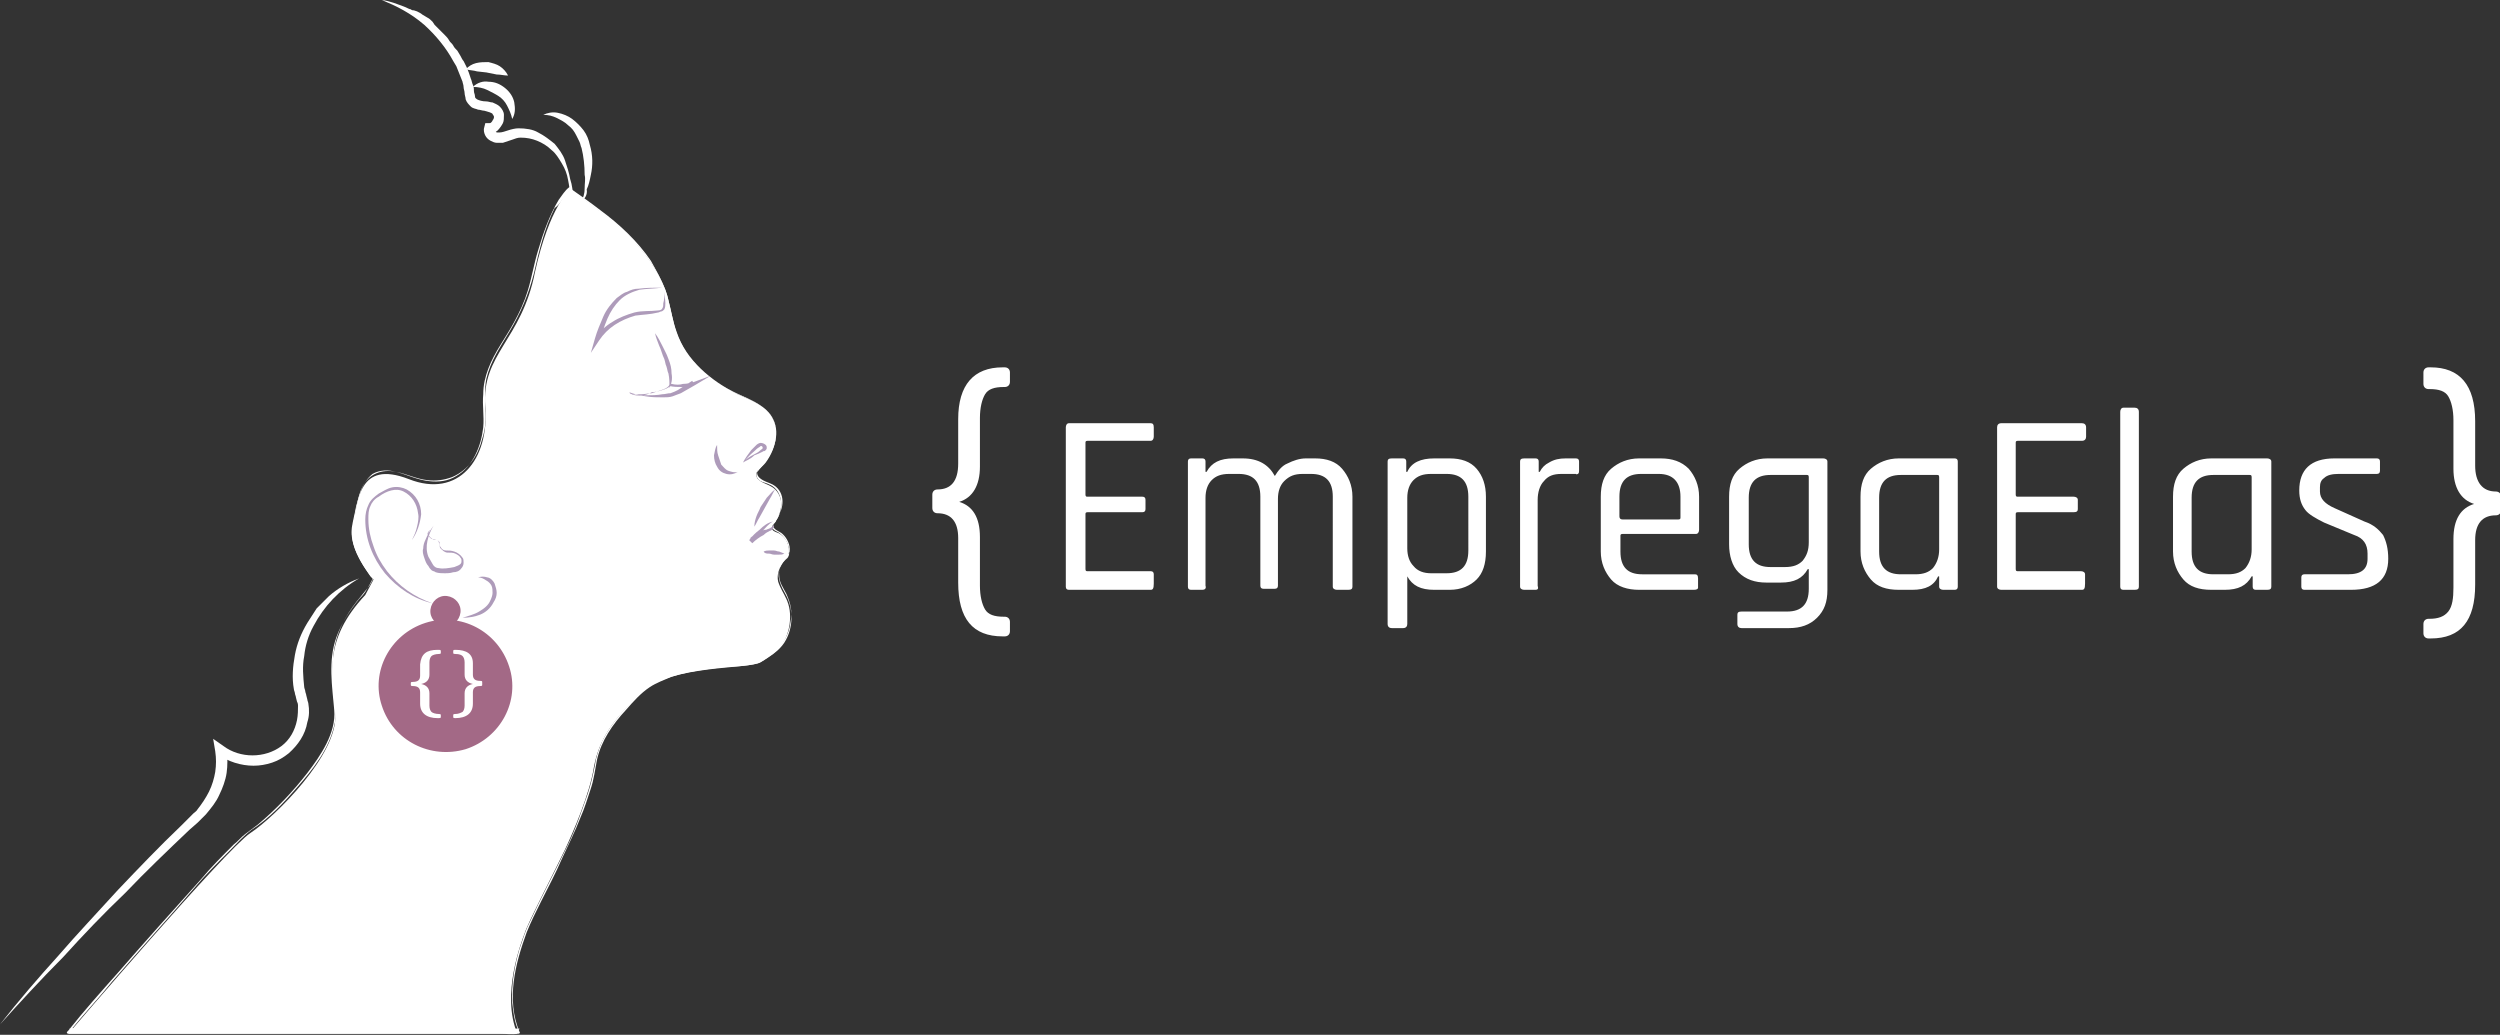 <?xml version="1.0" encoding="utf-8"?>
<!-- Generator: Adobe Illustrator 25.0.1, SVG Export Plug-In . SVG Version: 6.00 Build 0)  -->
<svg version="1.1" id="Camada_1" xmlns="http://www.w3.org/2000/svg" xmlns:xlink="http://www.w3.org/1999/xlink" x="0px" y="0px"
	 viewBox="0 0 241.6 100" style="enable-background:new 0 0 241.6 100;" xml:space="preserve">
<rect x="0" y="0" width="241.6" height="100" fill="#333333" stroke="none"/>
<style type="text/css">
	.st0{fill:#FFFFFF;}
	.st1{fill:#AE9BBA;}
	.st2{fill:#A36986;}
</style>
<path class="st0" d="M55.1,18.3c1.9,1.4,3.9,2.7,5.6,4.4c1.7,1.7,3.1,3.7,3.8,5.9c0.3,1.2,0.5,2.4,0.9,3.5c0.9,2.7,3.3,4.7,5.9,6
	c1.3,0.6,2.8,1.1,3.4,2.4c0.8,1.5,0,3.4-1.2,4.7c-0.2,0.2-0.4,0.4-0.4,0.6C73,46.5,74,46.7,74.5,47c0.6,0.3,1,1,1,1.7
	c0,0.7-0.3,1.4-0.7,1.9c-0.1,0.1-0.2,0.3-0.2,0.4c0,0.3,0.3,0.4,0.6,0.5c0.8,0.4,1.2,1.3,1,2.2c0,0-1.3,1.2-1,2.5
	c0.4,1.3,1.4,1.9,1.1,4.2c-0.4,2.3-1.7,2.8-2.8,3.6c-1.1,0.7-8.6,0.2-11.5,2.9c-2.9,2.8-4.1,4.6-4.6,7.2c-0.4,2.6-2,6.3-2.8,8
	c-0.8,1.7-3.7,7.3-3.9,8.1c-0.3,0.8-2.3,5.9-0.7,9.7H6.6c0,0,15.3-17.9,17.6-19.4c2.3-1.5,8.5-7.6,8.2-11.5
	c-0.3-3.9-1.2-7.1,2.9-11.5l0.8-1.5c0,0-2.6-2.9-2-5.2c0.5-2.3,0.5-6.4,5.4-4.5c4.8,1.9,7.8-1.9,7.4-7c-0.4-5.1,3.5-6.4,4.8-13
	C53.1,19.9,55.1,18.3,55.1,18.3z"/>
<path class="st0" d="M55.1,18.4c3.9,2.7,8.1,5.7,9.4,10.5c0.3,1.1,0.4,2.3,0.9,3.4c0.3,0.9,0.8,1.7,1.5,2.5c1.3,1.6,3,2.7,4.8,3.5
	c0.9,0.4,1.9,0.8,2.6,1.6c0.8,0.9,0.8,2,0.5,3c-0.2,0.5-0.4,1-0.7,1.4c-0.3,0.4-0.8,0.8-0.9,1.2c-0.2,0.7,0.7,1,1.2,1.2
	c1.3,0.5,1.5,1.9,0.9,3c-0.2,0.3-0.6,0.7-0.6,1.1c0.1,0.4,0.5,0.5,0.8,0.7c0.4,0.3,0.7,0.8,0.8,1.3c0,0.2,0.1,0.5,0,0.6
	c0,0.1-0.2,0.2-0.2,0.2c-0.5,0.6-0.9,1.2-0.8,2c0,0.7,0.4,1.2,0.7,1.8c0.4,0.9,0.6,1.7,0.4,2.7c-0.1,0.9-0.5,1.8-1.2,2.5
	c-0.4,0.4-1,0.8-1.6,1.1c-0.4,0.2-0.8,0.2-1.2,0.3c-0.6,0.1-1.2,0.1-1.9,0.2c-1.6,0.1-3.2,0.3-4.7,0.7c-1.5,0.4-2.8,0.9-3.9,2
	c-1.4,1.4-2.8,2.9-3.7,4.7c-0.3,0.7-0.6,1.5-0.7,2.3c-0.2,1-0.4,1.9-0.7,2.8c-0.6,1.7-1.2,3.5-2,5.1c-1.2,2.5-2.5,4.9-3.7,7.5
	c-0.4,0.8-0.6,1.6-0.9,2.4c-0.5,1.7-0.8,3.5-0.7,5.2c0.1,0.9,0.2,1.8,0.6,2.7c0-0.1,0.1-0.1,0.1-0.2c-1.4,0-2.9,0-4.3,0
	c-3.5,0-6.9,0-10.4,0c-4.2,0-8.4,0-12.5,0c-3.6,0-7.3,0-10.9,0c-1.2,0-2.4,0-3.6,0c-0.4,0-0.8,0-1.1,0c-0.2,0-0.4-0.1-0.6,0
	c0,0-0.1,0-0.1,0c0,0.1,0.1,0.1,0.1,0.2c1.3-1.6,2.7-3.1,4-4.7c2.6-3,5.3-6,7.9-9c1.1-1.3,2.3-2.5,3.5-3.7c0.7-0.7,1.3-1.4,2.1-2
	c1.7-1.1,3.1-2.6,4.4-4.1c1.5-1.7,3.1-3.7,3.6-6c0.3-1,0.1-2.1,0-3.1c-0.1-1.2-0.2-2.3-0.1-3.5c0.1-1.3,0.5-2.6,1.2-3.8
	c0.4-0.7,0.9-1.4,1.5-2.1c0.3-0.4,0.5-0.6,0.8-1c0.2-0.3,0.3-0.6,0.5-0.9c0-0.1,0-0.1,0-0.2c-0.9-1.1-1.8-2.4-2-3.8
	c-0.1-0.8,0.1-1.5,0.2-2.3c0.1-0.7,0.3-1.3,0.5-2c0.2-0.6,0.6-1.2,1.1-1.6c0.7-0.4,1.5-0.4,2.3-0.2c1,0.2,2,0.7,3,0.8
	c0.8,0.1,1.6,0,2.4-0.3c1.6-0.7,2.5-2.1,2.9-3.7c0.3-0.9,0.4-1.9,0.3-2.9c0-1-0.1-1.9,0.1-2.9c0.4-1.7,1.3-3,2.2-4.5
	c1.1-1.8,1.9-3.7,2.4-5.7c0.5-2.2,1-4.3,2-6.3C54.1,19.8,54.5,19,55.1,18.4C55.1,18.4,55.2,18.3,55.1,18.4c0.2-0.1,0.1-0.4-0.1-0.3
	c-0.4,0.3-0.7,0.8-1,1.2c-0.9,1.5-1.5,3.2-2,4.9c-0.4,1.3-0.6,2.6-1,3.9c-0.3,1-0.8,2.1-1.3,3c-0.8,1.5-1.9,2.9-2.5,4.5
	c-0.3,0.8-0.5,1.6-0.5,2.5c-0.1,1.1,0.1,2.1,0,3.2c-0.2,1.8-1,3.8-2.6,4.7c-0.8,0.5-1.7,0.6-2.6,0.5c-1.1-0.1-2.1-0.6-3.2-0.9
	c-1.4-0.3-2.7,0.2-3.3,1.5c-0.3,0.6-0.4,1.2-0.6,1.9c-0.1,0.6-0.3,1.3-0.4,2c-0.2,1.7,0.9,3.4,1.8,4.7c0.1,0.1,0.2,0.2,0.3,0.3
	c0-0.1,0-0.1,0-0.2c-0.2,0.3-0.3,0.6-0.5,0.9c-0.1,0.2-0.2,0.3-0.3,0.5c-0.2,0.3-0.4,0.5-0.6,0.7c-0.9,1.1-1.7,2.3-2.2,3.7
	c-0.8,2.3-0.4,4.7-0.2,7c0.2,2.2-1.3,4.4-2.6,6.1c-1.4,1.8-3,3.5-4.8,5c-0.4,0.3-0.8,0.6-1.2,0.9c-0.4,0.3-0.7,0.7-1.1,1
	c-1.1,1.1-2.2,2.2-3.2,3.4c-2.7,3-5.3,5.9-8,9c-1.6,1.8-3.3,3.7-4.8,5.6c0,0-0.1,0.1-0.1,0.1c-0.1,0.1,0,0.2,0.1,0.2
	c1.4,0,2.9,0,4.3,0c3.5,0,6.9,0,10.4,0c4.2,0,8.4,0,12.5,0c3.6,0,7.3,0,10.9,0c1.2,0,2.4,0,3.6,0c0.6,0,1.2,0.1,1.7,0
	c0,0,0.1,0,0.1,0c0.1,0,0.2-0.1,0.1-0.2c-1.3-3.1-0.4-6.6,0.7-9.6c0.4-1,0.9-2,1.4-3c0.7-1.4,1.4-2.7,2-4.1c0.6-1.3,1.3-2.7,1.8-4
	c0.4-0.9,0.7-1.9,1-2.8c0.3-0.9,0.4-1.8,0.6-2.8c0.4-1.8,1.5-3.4,2.8-4.8c0.7-0.8,1.4-1.6,2.3-2.2c0.6-0.4,1.4-0.7,2.1-1
	c1.5-0.5,3.2-0.7,4.8-0.9c1.2-0.1,2.4-0.1,3.5-0.4c0.4-0.1,0.8-0.4,1.1-0.6c0.6-0.4,1.1-0.8,1.5-1.4c0.9-1.4,0.9-3.3,0.1-4.7
	c-0.4-0.7-0.8-1.5-0.6-2.3c0.1-0.4,0.3-0.7,0.6-1c0.1-0.1,0.3-0.2,0.3-0.4c0.2-0.3,0-0.9-0.1-1.2c-0.2-0.4-0.4-0.7-0.8-1
	c-0.1-0.1-0.5-0.2-0.6-0.4c-0.1-0.1,0-0.4,0.1-0.5c0.1-0.1,0.2-0.2,0.2-0.3c0.3-0.4,0.5-1,0.5-1.5c0-0.9-0.4-1.7-1.2-2
	c-0.4-0.2-0.9-0.2-1.1-0.6c-0.4-0.5,0.5-1.1,0.8-1.5c1.1-1.5,1.5-3.6,0.1-5c-0.7-0.7-1.6-1.1-2.5-1.5c-0.9-0.4-1.9-0.9-2.7-1.5
	c-1.8-1.3-3.1-3-3.7-5.1c-0.3-1.2-0.5-2.4-0.9-3.6c-0.4-1-0.9-1.9-1.4-2.8c-1.3-1.9-3-3.5-4.9-4.9c-0.9-0.7-1.9-1.4-2.9-2.1
	C55.1,18.1,54.9,18.3,55.1,18.4z"/>
<path class="st1" d="M39.8,52.2c0.2-0.4,0.4-0.8,0.5-1.3c0.1-0.4,0.2-0.9,0.1-1.3c-0.1-0.9-0.6-1.7-1.4-2.1
	c-0.4-0.2-0.8-0.2-1.2-0.1c-0.4,0.1-0.8,0.3-1.2,0.6c-0.4,0.2-0.7,0.6-0.8,0.9c-0.2,0.4-0.2,0.8-0.2,1.3c0,0.9,0.2,1.8,0.5,2.6
	c0.3,0.9,0.7,1.6,1.3,2.4c1.1,1.4,2.6,2.5,4.4,3.1c-1.8-0.4-3.4-1.5-4.6-2.9c-1.2-1.5-1.9-3.3-1.9-5.2c0-0.5,0.1-1,0.3-1.4
	c0.2-0.5,0.6-0.8,1-1.1c0.4-0.2,0.8-0.5,1.3-0.6c0.5-0.1,1,0,1.4,0.2c0.9,0.5,1.4,1.4,1.4,2.4C40.6,50.6,40.3,51.5,39.8,52.2z"/>
<path class="st1" d="M41.6,51.2c-0.2,0.2-0.3,0.5-0.1,0.7c0.1,0.1,0.2,0.2,0.3,0.2c0.1,0.1,0.3,0,0.4,0.1c0.1,0,0.2,0.1,0.2,0.1
	c0.1,0.1,0.1,0.2,0.1,0.2c0,0.2,0,0.3,0.1,0.4c0.1,0.2,0.3,0.3,0.5,0.3c0.3,0,0.5,0,0.8,0.1c0.3,0.1,0.6,0.3,0.8,0.6
	c0.1,0.1,0.1,0.3,0.1,0.5c0,0.2-0.1,0.4-0.2,0.5c-0.2,0.3-0.5,0.4-0.8,0.4c-0.3,0.1-0.6,0.1-0.8,0.1c-0.3,0-0.6,0-0.9-0.1
	c-0.1-0.1-0.3-0.1-0.4-0.2c-0.1-0.1-0.2-0.2-0.3-0.4c-0.2-0.2-0.3-0.5-0.4-0.8c-0.1-0.3-0.2-0.6-0.1-0.9c0-0.3,0.1-0.6,0.2-0.8
	c0.2-0.5,0.5-1,0.8-1.4c-0.3,0.5-0.5,1-0.6,1.5c-0.1,0.5-0.1,1,0.1,1.5c0.1,0.2,0.3,0.5,0.4,0.7c0.1,0.2,0.3,0.4,0.6,0.4
	c0.4,0.1,1,0,1.5-0.1c0.3-0.1,0.5-0.2,0.6-0.3c0.1-0.1,0.1-0.2,0.1-0.3c0-0.1,0-0.2-0.1-0.3c-0.1-0.2-0.3-0.3-0.5-0.4
	c-0.2-0.1-0.5-0.1-0.8-0.1c-0.1,0-0.3-0.1-0.4-0.2c-0.1-0.1-0.3-0.2-0.3-0.4c0-0.2,0-0.3-0.1-0.4c0-0.1-0.1-0.2-0.2-0.2
	c-0.1-0.1-0.3-0.1-0.4-0.1c-0.1-0.1-0.3-0.2-0.3-0.3C41.2,51.7,41.3,51.4,41.6,51.2z"/>
<path class="st1" d="M46.2,55.8c0.3-0.1,0.6-0.1,0.9,0c0.1,0,0.3,0.1,0.4,0.2c0.1,0.1,0.2,0.2,0.3,0.4c0.1,0.3,0.2,0.6,0.2,0.9
	c0,0.3-0.1,0.6-0.3,0.9c-0.3,0.6-0.8,1-1.3,1.2s-1.1,0.3-1.7,0.3c0.6-0.2,1.1-0.3,1.6-0.6c0.5-0.3,0.9-0.6,1.1-1.1
	c0.1-0.2,0.2-0.5,0.2-0.7c0-0.2,0-0.5-0.1-0.7c-0.1-0.2-0.3-0.4-0.5-0.5C46.7,55.9,46.5,55.8,46.2,55.8z"/>
<path class="st1" d="M64.2,28.2c0,0.4,0.1,0.7,0.1,1.1c0,0.2,0,0.4-0.1,0.6c-0.1,0.1-0.2,0.2-0.3,0.2c-0.1,0-0.2,0.1-0.3,0.1
	c-0.8,0.2-1.5,0.2-2.2,0.3c-0.7,0.2-1.4,0.5-2,0.9c-0.6,0.4-1.1,0.9-1.5,1.5l-0.8,1.2l0.4-1.4c0.2-0.7,0.5-1.4,0.8-2.1
	c0.3-0.7,0.8-1.3,1.3-1.8c0.3-0.2,0.6-0.5,1-0.6c0.4-0.2,0.7-0.3,1.1-0.3c0.8-0.1,1.5-0.1,2.3-0.1c-0.8,0.1-1.5,0.1-2.2,0.2
	c-0.7,0.2-1.4,0.5-1.9,1c-0.5,0.5-0.9,1.1-1.2,1.8c-0.3,0.7-0.5,1.4-0.8,2.1l-0.4-0.2c0.4-0.6,1-1.2,1.7-1.6
	c0.6-0.4,1.4-0.7,2.1-0.9c0.8-0.2,1.5-0.1,2.3-0.2c0.2,0,0.4-0.1,0.4-0.2c0.1-0.1,0.1-0.3,0.1-0.5C64.2,29,64.2,28.6,64.2,28.2z"/>
<path class="st1" d="M63.3,32.2c0.3,0.4,0.5,0.8,0.7,1.2c0.1,0.2,0.2,0.4,0.3,0.6c0.1,0.2,0.2,0.4,0.3,0.7c0.2,0.5,0.3,0.9,0.3,1.4
	c0.1,0.5,0,1-0.2,1.4c0-0.5,0-0.9-0.1-1.4c-0.1-0.2-0.1-0.4-0.2-0.7c-0.1-0.2-0.1-0.4-0.2-0.7c-0.2-0.4-0.3-0.9-0.5-1.3
	C63.6,33.1,63.4,32.7,63.3,32.2z"/>
<path class="st1" d="M61,38.1c0.3,0,0.7,0,1,0c0.3,0,0.7-0.1,1-0.1c0.3-0.1,0.6-0.2,0.9-0.3c0.3-0.1,0.6-0.2,0.8-0.5l0.1-0.1l0.1,0
	c0.4,0.1,0.8,0.1,1.1,0c0.4,0,0.8-0.1,1.1-0.2l1.6-0.6l-1.5,0.9c-0.2,0.1-0.5,0.3-0.7,0.4c-0.2,0.1-0.5,0.3-0.7,0.4
	c-0.3,0.1-0.5,0.2-0.8,0.3c-0.3,0.1-0.6,0.1-0.9,0.1c-0.6,0-1.1,0-1.7-0.1c-0.6-0.1-1.1-0.2-1.6-0.4v0L61,38.1L60.8,38v0
	c0.5,0.2,1.1,0.2,1.6,0.2c0.6,0,1.1,0,1.6-0.1c0.3,0,0.5-0.1,0.8-0.1c0.3-0.1,0.5-0.2,0.7-0.3c0.5-0.3,0.9-0.6,1.4-0.9l0.2,0.4
	c-0.4,0.1-0.8,0.2-1.2,0.2c-0.4,0-0.8,0-1.2-0.1l0.2-0.1c-0.3,0.3-0.6,0.4-0.9,0.5c-0.3,0.1-0.7,0.2-1,0.2
	C62.3,38.3,61.6,38.3,61,38.1z"/>
<path class="st1" d="M71.8,44.7c0.2-0.4,0.5-0.8,0.8-1.2c0.2-0.2,0.3-0.3,0.5-0.5c0.1-0.1,0.3-0.2,0.4-0.2c0.2,0,0.4,0.1,0.5,0.2
	c0.1,0.1,0.1,0.2,0.1,0.3c0,0.1-0.1,0.2-0.1,0.2c-0.1,0.1-0.1,0.1-0.2,0.1c-0.1,0-0.1,0.1-0.2,0.1c-0.2,0.1-0.4,0.2-0.7,0.3
	C72.5,44.4,72.1,44.5,71.8,44.7c0.2-0.3,0.7-0.6,1.1-0.8c0.2-0.1,0.4-0.2,0.6-0.4c0.1-0.1,0.2-0.1,0.2-0.2c0,0,0-0.1,0-0.1
	c0,0,0,0,0,0c0,0-0.1-0.1-0.1-0.1c-0.1,0-0.1,0-0.2,0.1c-0.2,0.1-0.4,0.3-0.5,0.4C72.4,44,72.1,44.4,71.8,44.7z"/>
<path class="st1" d="M69.3,43c0,0.4,0,0.7,0.1,1s0.2,0.6,0.3,0.9c0.2,0.2,0.4,0.5,0.7,0.6c0.3,0.1,0.6,0.2,0.9,0.1
	c-0.3,0.2-0.7,0.3-1.1,0.2c-0.4-0.1-0.7-0.3-0.9-0.7C69.1,44.8,69,44.4,69,44C69.1,43.6,69.1,43.3,69.3,43z"/>
<path class="st1" d="M74.7,50.4c-0.4,0.2-0.7,0.6-1,0.9c-0.3,0.3-0.6,0.7-0.9,1l-0.3-0.3c0.2-0.2,0.4-0.3,0.6-0.4
	c0.2-0.1,0.4-0.2,0.6-0.3c0.1-0.1,0.2-0.1,0.3-0.1c0.1,0,0.2-0.1,0.3-0.1c0.2-0.1,0.4-0.2,0.5-0.4c0,0.1,0,0.1,0,0.2
	c0,0.1-0.1,0.1-0.1,0.2c-0.1,0.1-0.2,0.2-0.3,0.2c-0.2,0.1-0.4,0.2-0.6,0.4c-0.4,0.2-0.8,0.5-1.1,0.8l-0.3-0.3c0.3-0.4,0.6-0.7,1-1
	C73.8,50.8,74.2,50.5,74.7,50.4z"/>
<path class="st1" d="M74.9,47.3c-0.2,0.3-0.3,0.6-0.5,0.9l-0.5,0.9l-0.5,0.9c-0.2,0.3-0.3,0.6-0.5,0.9c0-0.4,0.1-0.7,0.2-1
	c0.1-0.3,0.3-0.6,0.4-0.9c0.2-0.3,0.4-0.6,0.6-0.9C74.4,47.8,74.6,47.5,74.9,47.3z"/>
<path class="st1" d="M73.8,53.3c0.2-0.1,0.4-0.1,0.5-0.1c0.2,0,0.3,0,0.5,0c0.2,0,0.3,0.1,0.5,0.1c0.2,0.1,0.3,0.1,0.5,0.2
	c-0.2,0.1-0.3,0.1-0.5,0.1c-0.2,0-0.3,0-0.5,0c-0.2,0-0.3-0.1-0.5-0.1C74.1,53.5,73.9,53.5,73.8,53.3z"/>
<path class="st0" d="M55.1,20.9c0-0.6,0-1.2,0-1.8c0-0.6-0.1-1.2-0.2-1.7c-0.1-0.6-0.3-1.1-0.6-1.6c-0.3-0.5-0.6-1-1-1.3
	c-0.4-0.4-0.9-0.7-1.4-0.9c-0.5-0.2-1-0.3-1.6-0.3c-0.3,0-0.5,0.1-0.8,0.2c-0.3,0.1-0.6,0.2-0.9,0.3c-0.1,0-0.2,0-0.3,0
	c-0.1,0-0.2,0-0.3,0c-0.2,0-0.4-0.1-0.6-0.2c-0.2-0.1-0.4-0.3-0.5-0.5c-0.1-0.2-0.2-0.5-0.1-0.8l0.1-0.4h0.4c0.1,0,0.1,0,0.2-0.1
	c0.1-0.1,0.1-0.2,0.2-0.3c0-0.1,0.1-0.2,0-0.3c0-0.1-0.1-0.1-0.1-0.2c-0.1-0.1-0.4-0.2-0.8-0.3c-0.2,0-0.4-0.1-0.6-0.1
	c-0.2-0.1-0.5-0.1-0.7-0.3c-0.2-0.2-0.4-0.4-0.5-0.7C45,9.4,44.9,9.2,44.9,9c0-0.2-0.1-0.4-0.1-0.6c0-0.2-0.1-0.4-0.1-0.5l-0.2-0.5
	l-0.2-0.5c-0.1-0.2-0.1-0.3-0.2-0.5c-0.1-0.2-0.2-0.3-0.3-0.5c-0.7-1.3-1.7-2.5-2.8-3.5C40.3,1.8,39.7,1.4,39,1
	c-0.7-0.4-1.4-0.7-2.1-1c0.8,0.1,1.5,0.4,2.3,0.7c0.2,0.1,0.4,0.2,0.5,0.2C39.8,1,39.9,1,40,1l0.3,0.1c0.2,0.1,0.4,0.2,0.5,0.3
	l0.5,0.3c0.2,0.1,0.3,0.2,0.5,0.4L42,2.4l0.2,0.2c0.1,0.1,0.3,0.3,0.4,0.4l0.4,0.4c0.1,0.1,0.3,0.3,0.4,0.5c0.1,0.2,0.3,0.3,0.4,0.5
	c0.1,0.2,0.2,0.3,0.4,0.5l0.3,0.5c0.1,0.2,0.2,0.4,0.3,0.5c0.1,0.2,0.2,0.4,0.3,0.6L45.3,7l0.2,0.6c0.1,0.2,0.1,0.4,0.2,0.6
	c0.1,0.2,0.1,0.4,0.1,0.6c0,0.2,0.1,0.3,0.1,0.5s0.1,0.2,0.2,0.3c0.2,0.1,0.5,0.2,0.9,0.2c0.2,0,0.4,0.1,0.6,0.1
	c0.2,0.1,0.5,0.2,0.7,0.4c0.2,0.2,0.4,0.5,0.4,0.8c0,0.3,0,0.6-0.1,0.8c-0.1,0.2-0.3,0.5-0.5,0.7c-0.2,0.2-0.6,0.3-0.9,0.3l0.5-0.4
	c0,0,0,0,0,0.1c0,0,0.1,0.1,0.1,0.1c0.1,0,0.2,0.1,0.2,0.1c0,0,0.1,0,0.1,0s0.1,0,0.2,0c0.2,0,0.5-0.1,0.8-0.2
	c0.3-0.1,0.7-0.2,1-0.2c0.7,0,1.4,0.1,1.9,0.4c0.6,0.3,1.1,0.7,1.6,1.1c0.4,0.5,0.8,1,1,1.6c0.2,0.6,0.4,1.2,0.5,1.8
	C55.5,18.5,55.4,19.8,55.1,20.9z"/>
<path class="st0" d="M56.1,19.5c0.3-0.4,0.4-0.8,0.4-1.3s0.1-0.9,0-1.3c0-0.9-0.1-1.8-0.3-2.6c-0.1-0.2-0.1-0.4-0.2-0.6
	c-0.1-0.2-0.2-0.4-0.3-0.6c-0.2-0.4-0.4-0.7-0.8-1c-0.3-0.3-0.7-0.5-1.1-0.7c-0.4-0.2-0.8-0.3-1.3-0.3c0.4-0.2,0.9-0.3,1.4-0.2
	c0.5,0.1,1,0.3,1.4,0.6c0.4,0.3,0.8,0.7,1.1,1.1c0.3,0.4,0.5,0.9,0.6,1.4c0.3,1,0.3,2,0.1,2.9c-0.1,0.5-0.2,1-0.4,1.4
	C56.8,18.8,56.5,19.3,56.1,19.5z"/>
<path class="st0" d="M45.7,8.4c0.4-0.4,1-0.6,1.5-0.5c0.6,0,1.1,0.2,1.6,0.6c0.5,0.4,0.8,0.9,0.9,1.4c0.1,0.6,0.1,1.1-0.2,1.6
	c-0.1-0.5-0.3-0.9-0.5-1.3c-0.2-0.4-0.5-0.7-0.8-0.9c-0.3-0.2-0.7-0.4-1.1-0.6C46.7,8.5,46.2,8.4,45.7,8.4z"/>
<path class="st0" d="M45,6.7c0.3-0.3,0.6-0.5,1-0.6C46.4,6,46.8,6,47.2,6c0.4,0.1,0.8,0.2,1.1,0.4c0.3,0.2,0.6,0.5,0.8,0.9
	c-0.4,0-0.7-0.1-1.1-0.1L47,7l-0.9-0.1C45.8,6.8,45.4,6.8,45,6.7z"/>
<path class="st0" d="M0,99c1.8-2.3,3.7-4.5,5.6-6.6c1.9-2.2,3.9-4.3,5.8-6.4c2-2.1,4-4.2,6.1-6.2l0.8-0.8l0.4-0.4
	c0.1-0.1,0.3-0.2,0.4-0.4c0.4-0.5,0.8-1.1,1.1-1.7c0.3-0.6,0.5-1.3,0.6-1.9c0.1-0.7,0.1-1.3,0-2l-0.2-1.2l1,0.7
	c0.8,0.6,1.8,0.9,2.8,0.9c1,0,2-0.3,2.8-0.9c0.8-0.6,1.3-1.5,1.5-2.5c0.1-0.5,0.1-1,0.1-1.4c0-0.1,0-0.2-0.1-0.4l-0.1-0.4
	c0-0.1-0.1-0.3-0.1-0.4c0-0.1-0.1-0.3-0.1-0.4c-0.2-1.1-0.1-2.2,0.1-3.3c0.2-1.1,0.6-2.1,1.2-3.1c0.3-0.5,0.6-0.9,0.9-1.4
	c0.4-0.4,0.8-0.8,1.2-1.2c0.8-0.7,1.8-1.3,2.9-1.7c-1.9,1.1-3.4,2.7-4.4,4.6c-0.5,0.9-0.8,1.9-0.9,2.9c-0.2,1-0.1,2,0,3
	c0,0.1,0.1,0.3,0.1,0.4c0,0.1,0.1,0.3,0.1,0.4l0.1,0.4c0,0.1,0.1,0.3,0.1,0.4c0.1,0.6,0.1,1.2-0.1,1.8c-0.2,1.2-0.9,2.2-1.8,3
	c-0.5,0.4-1,0.7-1.6,0.9c-0.6,0.2-1.2,0.3-1.8,0.3c-1.2,0-2.5-0.4-3.4-1.1l0.8-0.4c0.1,0.7,0.1,1.5,0,2.2c-0.1,0.7-0.4,1.5-0.7,2.1
	c-0.3,0.7-0.8,1.3-1.3,1.9c-0.1,0.1-0.3,0.3-0.4,0.4l-0.4,0.4l-0.8,0.7c-2.1,2-4.2,4-6.2,6.1c-2.1,2-4.1,4.1-6,6.2
	C3.9,94.7,1.9,96.9,0,99z"/>
<path class="st2" d="M45,72.4c3.4-1.1,5.3-4.7,4.2-8c-1.1-3.4-4.7-5.3-8.1-4.2c-3.4,1.1-5.3,4.7-4.2,8C38,71.6,41.6,73.4,45,72.4z"
	/>
<path class="st0" d="M42.3,62.8L42.3,62.8c0.2,0,0.3,0,0.3,0.1v0.2c0,0.1-0.1,0.1-0.2,0.1h0c-0.3,0-0.6,0.1-0.7,0.2
	c-0.1,0.1-0.2,0.3-0.2,0.6v1.2c0,0.5-0.3,0.8-0.8,0.9c0.5,0.1,0.8,0.4,0.8,0.9v1.2c0,0.3,0.1,0.5,0.2,0.6c0.1,0.1,0.4,0.2,0.7,0.2h0
	c0.1,0,0.2,0,0.2,0.1v0.2c0,0.1-0.1,0.1-0.2,0.1h-0.1c-1.1,0-1.7-0.5-1.7-1.4v-1.1c0-0.4-0.2-0.6-0.7-0.6c-0.1,0-0.2,0-0.2-0.1V66
	c0-0.1,0.1-0.1,0.2-0.1c0.5,0,0.7-0.2,0.7-0.6v-1.1C40.7,63.2,41.2,62.8,42.3,62.8z"/>
<path class="st0" d="M45.7,64.1v1.1c0,0.4,0.2,0.6,0.7,0.6c0.1,0,0.2,0,0.2,0.1v0.3c0,0.1-0.1,0.1-0.2,0.1c-0.5,0-0.7,0.2-0.7,0.6
	v1.1c0,0.9-0.6,1.4-1.7,1.4H44c-0.1,0-0.2,0-0.2-0.1v-0.2c0-0.1,0.1-0.1,0.2-0.1h0c0.3,0,0.5-0.1,0.7-0.2c0.1-0.1,0.2-0.3,0.2-0.6
	v-1.2c0-0.5,0.3-0.8,0.8-0.9c-0.5-0.1-0.8-0.4-0.8-0.9v-1.2c0-0.3-0.1-0.5-0.2-0.6c-0.1-0.1-0.3-0.2-0.7-0.2h0c-0.1,0-0.2,0-0.2-0.1
	v-0.2c0-0.1,0.1-0.1,0.2-0.1H44C45.1,62.8,45.7,63.2,45.7,64.1z"/>
<path class="st2" d="M41.6,58.9c0.1-0.8,0.8-1.4,1.6-1.3c0.8,0.1,1.4,0.8,1.3,1.6c-0.1,0.8-0.8,1.4-1.6,1.3
	C42.1,60.4,41.5,59.7,41.6,58.9z"/>
<path class="st0" d="M111.2,57h-7.9c-0.2,0-0.3-0.1-0.3-0.3V41.3c0-0.2,0.1-0.4,0.3-0.4h7.9c0.2,0,0.3,0.1,0.3,0.4v0.9
	c0,0.2-0.1,0.4-0.3,0.4h-6.1c-0.2,0-0.2,0.1-0.2,0.2v5c0,0.2,0.1,0.2,0.2,0.2h5.3c0.2,0,0.3,0.1,0.3,0.3v0.9c0,0.2-0.1,0.3-0.3,0.3
	h-5.3c-0.2,0-0.2,0.1-0.2,0.2v5.3c0,0.2,0.1,0.2,0.2,0.2h6.1c0.2,0,0.3,0.1,0.3,0.3v0.9C111.5,56.9,111.4,57,111.2,57z M116.2,57
	h-1.1c-0.2,0-0.3-0.1-0.3-0.3V44.6c0-0.2,0.1-0.3,0.3-0.3h1.1c0.2,0,0.3,0.1,0.3,0.3v1h0.1c0.5-0.9,1.3-1.3,2.6-1.3h0.9
	c1.5,0,2.5,0.6,3.1,1.7c0.3-0.5,0.7-1,1.2-1.2c0.6-0.3,1.2-0.5,1.8-0.5h0.9c1.1,0,2,0.3,2.6,1c0.6,0.7,1,1.6,1,2.7v8.7
	c0,0.2-0.1,0.3-0.4,0.3h-1.1c-0.2,0-0.4-0.1-0.4-0.3V48c0-1.5-0.7-2.2-2.1-2.2h-0.8c-0.8,0-1.3,0.2-1.8,0.7c-0.4,0.4-0.6,1-0.6,1.7
	v8.4c0,0.2-0.1,0.3-0.3,0.3h-1.1c-0.2,0-0.3-0.1-0.3-0.3V48c0-1.5-0.7-2.2-2.1-2.2h-0.9c-0.8,0-1.3,0.2-1.7,0.6
	c-0.4,0.4-0.6,1-0.6,1.7v8.5C116.6,56.9,116.4,57,116.2,57z M135.6,60.7h-1.1c-0.2,0-0.4-0.1-0.4-0.4V44.6c0-0.2,0.1-0.3,0.4-0.3
	h1.1c0.2,0,0.3,0.1,0.3,0.3v1h0.1c0.4-0.9,1.3-1.3,2.6-1.3h1.5c1.1,0,2,0.3,2.6,1c0.6,0.7,0.9,1.6,0.9,2.7v5.3
	c0,1.2-0.3,2.1-0.9,2.7c-0.6,0.6-1.5,1-2.6,1h-1.5c-1.3,0-2.1-0.4-2.6-1.3H136v4.6C136,60.5,135.9,60.7,135.6,60.7z M138.3,55.4h1.5
	c1.4,0,2.1-0.7,2.1-2.2V48c0-1.5-0.7-2.2-2.1-2.2h-1.5c-0.8,0-1.3,0.2-1.7,0.6c-0.4,0.4-0.6,1-0.6,1.7v4.9c0,0.7,0.2,1.3,0.6,1.7
	C137,55.2,137.6,55.4,138.3,55.4z M148.4,57h-1.1c-0.2,0-0.4-0.1-0.4-0.3V44.6c0-0.2,0.1-0.3,0.4-0.3h1.1c0.2,0,0.3,0.1,0.3,0.3v1
	h0.1c0.2-0.4,0.5-0.7,0.9-0.9c0.5-0.3,1-0.4,1.6-0.4h1c0.2,0,0.3,0.1,0.3,0.3v0.9c0,0.1,0,0.2-0.1,0.3c-0.1,0-0.1,0.1-0.2,0h-1.4
	c-0.8,0-1.3,0.2-1.7,0.7c-0.4,0.4-0.6,1.1-0.6,1.8v8.3C148.7,56.9,148.6,57,148.4,57z M163.7,57h-5.3c-1.1,0-2.1-0.3-2.7-1
	c-0.6-0.7-1-1.6-1-2.7V48c0-1.2,0.3-2.1,1-2.7c0.7-0.6,1.6-1,2.7-1h2.1c1.1,0,2,0.3,2.7,1c0.6,0.7,1,1.6,1,2.7v3.2
	c0,0.2-0.1,0.4-0.3,0.4h-7.1c-0.2,0-0.2,0.1-0.2,0.2v1.5c0,1.5,0.7,2.2,2.1,2.2h5.1c0.2,0,0.3,0.1,0.3,0.4v0.9
	C164.1,56.9,164,57,163.7,57z M156.8,50.2h5.4c0.2,0,0.2-0.1,0.2-0.2V48c0-1.4-0.7-2.2-2.1-2.2h-1.7c-1.4,0-2.1,0.7-2.1,2.2v1.9
	C156.5,50.1,156.6,50.2,156.8,50.2z M172.1,56.3h-1.4c-1.1,0-2-0.3-2.7-1c-0.6-0.6-0.9-1.6-0.9-2.7V48c0-1.2,0.3-2.1,1-2.7
	c0.7-0.6,1.6-1,2.7-1h5.4c0.2,0,0.4,0.1,0.4,0.3V57c0,1.2-0.3,2-1,2.7c-0.7,0.7-1.6,1-2.7,1h-4.6c-0.2,0-0.4-0.1-0.4-0.4v-0.9
	c0-0.2,0.1-0.3,0.4-0.3h4.4c1.4,0,2.1-0.7,2.1-2.2V55h-0.1C174.2,55.9,173.4,56.3,172.1,56.3z M174.8,52.4v-6.3
	c0-0.2-0.1-0.2-0.2-0.2h-3.5c-1.4,0-2.1,0.7-2.1,2.2v4.5c0,1.5,0.7,2.2,2.1,2.2h1.4c0.8,0,1.3-0.2,1.7-0.6
	C174.6,53.7,174.8,53.2,174.8,52.4z M184.8,57h-1.3c-1.2,0-2.1-0.3-2.7-1c-0.6-0.7-1-1.6-1-2.7V48c0-1.2,0.3-2.1,1-2.7
	c0.7-0.6,1.6-1,2.7-1h5.4c0.2,0,0.3,0.1,0.3,0.3v12.1c0,0.2-0.1,0.3-0.3,0.3h-1.1c-0.2,0-0.4-0.1-0.4-0.3v-1h-0.1
	C186.9,56.6,186.1,57,184.8,57z M187.4,53.1v-7c0-0.2-0.1-0.2-0.2-0.2h-3.5c-1.4,0-2.1,0.7-2.1,2.2v5.2c0,1.5,0.7,2.2,2.1,2.2h1.4
	c0.8,0,1.3-0.2,1.7-0.6C187.2,54.4,187.4,53.8,187.4,53.1z M201.2,57h-7.8c-0.2,0-0.4-0.1-0.4-0.3V41.3c0-0.2,0.1-0.4,0.4-0.4h7.8
	c0.2,0,0.4,0.1,0.4,0.4v0.9c0,0.2-0.1,0.4-0.4,0.4H195c-0.2,0-0.2,0.1-0.2,0.2v5c0,0.2,0.1,0.2,0.2,0.2h5.4c0.2,0,0.4,0.1,0.4,0.3
	v0.9c0,0.2-0.1,0.3-0.4,0.3H195c-0.2,0-0.2,0.1-0.2,0.2v5.3c0,0.2,0.1,0.2,0.2,0.2h6.1c0.2,0,0.4,0.1,0.4,0.3v0.9
	C201.5,56.9,201.4,57,201.2,57z M206.3,57h-1.1c-0.2,0-0.3-0.1-0.3-0.3V39.8c0-0.2,0.1-0.4,0.3-0.4h1.1c0.2,0,0.4,0.1,0.4,0.4v16.9
	C206.7,56.9,206.6,57,206.3,57z M215,57h-1.3c-1.2,0-2.1-0.3-2.7-1c-0.6-0.7-1-1.6-1-2.7V48c0-1.2,0.3-2.1,1-2.7
	c0.7-0.6,1.6-1,2.7-1h5.4c0.2,0,0.4,0.1,0.4,0.3v12.1c0,0.2-0.1,0.3-0.4,0.3H218c-0.2,0-0.3-0.1-0.3-0.3v-1h-0.1
	C217.1,56.6,216.3,57,215,57z M217.6,53.1v-7c0-0.2-0.1-0.2-0.2-0.2h-3.5c-1.4,0-2.1,0.7-2.1,2.2v5.2c0,1.5,0.7,2.2,2.1,2.2h1.4
	c0.8,0,1.3-0.2,1.7-0.6C217.4,54.4,217.6,53.8,217.6,53.1z M227.2,57h-4.5c-0.2,0-0.3-0.1-0.3-0.3v-0.9c0-0.2,0.1-0.3,0.3-0.3h4.2
	c1.3,0,1.9-0.5,1.9-1.5v-0.5c0-0.9-0.4-1.5-1.3-1.8l-2.9-1.2c-0.8-0.4-1.5-0.8-1.8-1.2c-0.4-0.5-0.6-1.1-0.6-1.9
	c0-2,1.1-3.1,3.4-3.1h4.1c0.2,0,0.3,0.1,0.3,0.3v0.9c0,0.2-0.1,0.3-0.3,0.3H226c-0.6,0-1.1,0.1-1.4,0.4c-0.3,0.2-0.4,0.5-0.4,0.9
	v0.4c0,0.7,0.5,1.2,1.4,1.6l2.9,1.3c0.9,0.3,1.4,0.8,1.8,1.3c0.3,0.6,0.5,1.3,0.5,2.3C230.8,56,229.6,57,227.2,57z"/>
<path class="st0" d="M239.2,40.7V45c0,1.6,0.7,2.5,2,2.5c0.3,0,0.5,0.2,0.5,0.5v1.3c0,0.3-0.2,0.5-0.5,0.5c-1.3,0-2,0.8-2,2.4v4.3
	c0,3.5-1.4,5.2-4.3,5.2h-0.2c-0.3,0-0.5-0.2-0.5-0.5v-0.9c0-0.3,0.2-0.5,0.5-0.5h0.1c0.8,0,1.4-0.2,1.8-0.7c0.4-0.5,0.5-1.3,0.5-2.3
	v-4.7c0-1.9,0.7-3,2-3.4c-1.3-0.4-2-1.6-2-3.4v-4.7c0-1-0.2-1.8-0.5-2.3c-0.3-0.5-0.9-0.7-1.8-0.7h-0.1c-0.3,0-0.5-0.2-0.5-0.5V36
	c0-0.3,0.2-0.5,0.5-0.5h0.2C237.7,35.5,239.2,37.2,239.2,40.7z"/>
<path class="st0" d="M96.9,35.5h0.2c0.3,0,0.5,0.2,0.5,0.5v0.9c0,0.3-0.2,0.5-0.5,0.5H97c-0.9,0-1.5,0.2-1.8,0.7
	c-0.3,0.5-0.5,1.3-0.5,2.3v4.7c0,1.8-0.7,3-2,3.4c1.3,0.4,2,1.5,2,3.4v4.7c0,1,0.2,1.8,0.5,2.3c0.3,0.5,0.9,0.7,1.8,0.7h0.1
	c0.3,0,0.5,0.2,0.5,0.5v0.9c0,0.3-0.2,0.5-0.5,0.5h-0.2c-2.9,0-4.3-1.7-4.3-5.2v-4.3c0-1.6-0.7-2.4-2-2.4c-0.3,0-0.5-0.2-0.5-0.5
	v-1.3c0-0.3,0.2-0.5,0.5-0.5c1.3,0,2-0.8,2-2.5v-4.3C92.6,37.2,94.1,35.5,96.9,35.5z"/>
</svg>
